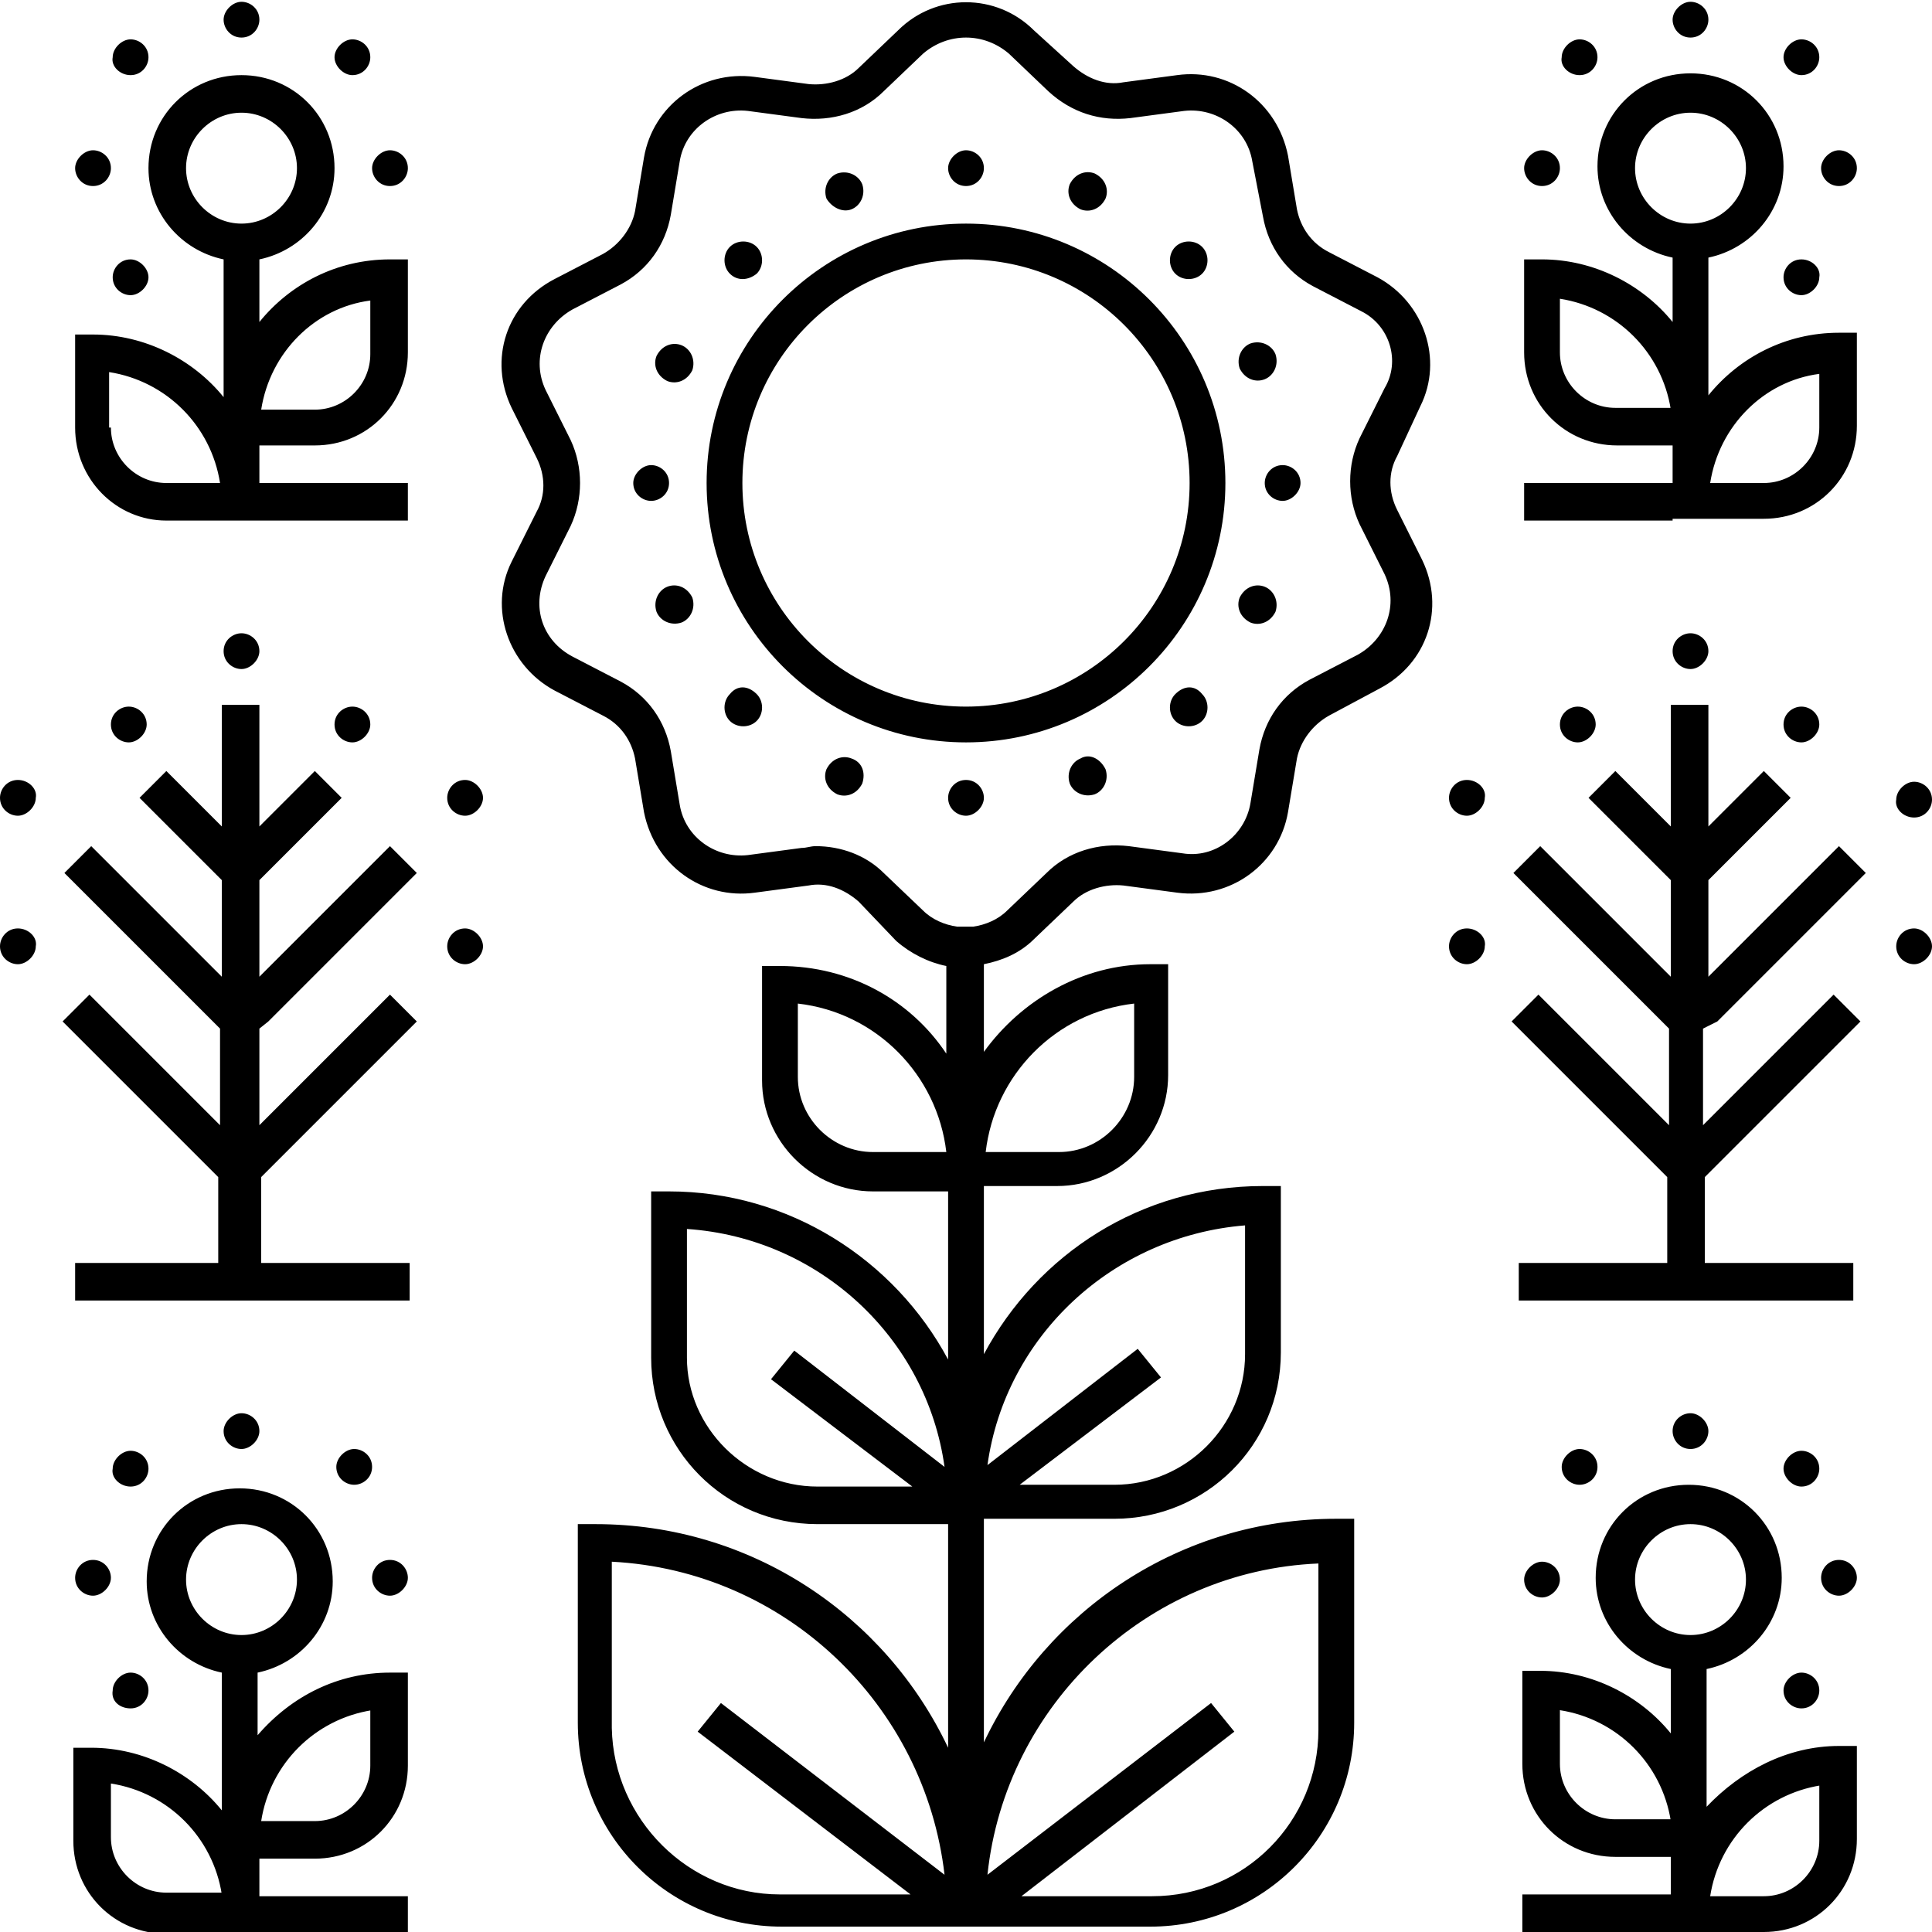 <svg id="Layer_1" xmlns="http://www.w3.org/2000/svg" viewBox="0 0 108 108"><path d="M94.5 81c-.6 0-1-.5-1-1 0-.6.5-1 1-1s1 .5 1 1-.4 1-1 1zm6.2 2.1c.6 0 1-.5 1-1 0-.6-.5-1-1-1s-1 .5-1 1 .5 1 1 1zm2.1 4.1c-.6 0-1 .5-1 1 0 .6.5 1 1 1s1-.5 1-1-.4-1-1-1zm-15.6 1.1c0-.6-.5-1-1-1s-1 .5-1 1c0 .6.5 1 1 1s1-.5 1-1zm13.5 7.2c.6 0 1-.5 1-1 0-.6-.5-1-1-1s-1 .5-1 1c0 .6.5 1 1 1zM89.3 82c0-.6-.5-1-1-1s-1 .5-1 1c0 .6.5 1 1 1s1-.4 1-1zm13.5 15.6h1v5.2c0 2.9-2.3 5.2-5.2 5.2H85.1v-2.1h8.3v-2.1h-3.1c-2.9 0-5.2-2.3-5.2-5.2v-5.2h1c2.9 0 5.6 1.4 7.3 3.5v-3.6c-2.4-.5-4.2-2.6-4.2-5.1 0-2.9 2.3-5.2 5.2-5.2s5.2 2.3 5.2 5.2c0 2.5-1.8 4.6-4.2 5.1v7.7c1.9-2 4.5-3.4 7.4-3.4zm-9.4 4.2c-.5-3.2-3-5.7-6.2-6.2v3c0 1.7 1.4 3.1 3.1 3.1h3.1zm1.1-10.4c1.7 0 3.1-1.4 3.1-3.1s-1.4-3.1-3.1-3.1-3.1 1.4-3.1 3.1 1.4 3.1 3.1 3.1zm7.3 8.4c-3.2.5-5.7 3-6.2 6.2h3c1.7 0 3.1-1.4 3.1-3.1v-3.1zM68.5 27c0 8-6.5 14.5-14.5 14.5S39.5 35 39.5 27 46 12.5 54 12.5 68.5 19 68.5 27zm-2 0c0-6.9-5.6-12.5-12.5-12.5S41.5 20.1 41.5 27 47.1 39.5 54 39.5 66.5 33.9 66.5 27zm11.6-1.5c-.5.9-.5 2 0 3l1.4 2.8c1.3 2.7.3 5.8-2.4 7.2L74.3 40c-.9.5-1.6 1.4-1.8 2.4l-.5 3c-.5 2.9-3.2 4.9-6.2 4.5l-3-.4c-1-.1-2.1.2-2.8.9l-2.2 2.1c-.8.8-1.8 1.2-2.8 1.4v4.9c2.1-2.9 5.5-4.9 9.3-4.9h1v6.2c0 3.4-2.8 6.2-6.2 6.2H55v9.4c3-5.6 8.8-9.4 15.6-9.4h1v9.3c0 5.2-4.2 9.3-9.3 9.3H55v12.5c3.5-7.4 11-12.5 19.7-12.5h1v11.4c0 6.3-5.1 11.4-11.4 11.4H43.7c-6.3 0-11.4-5.1-11.4-11.4V85.2h1c8.7 0 16.2 5.1 19.7 12.5V85.2h-7.3c-5.2 0-9.3-4.2-9.3-9.3v-9.3h1c6.7 0 12.6 3.8 15.6 9.4v-9.4h-4.2c-3.4 0-6.2-2.8-6.2-6.2V54h1c3.9 0 7.3 1.9 9.3 4.9V54c-1-.2-2-.7-2.8-1.4L48 50.4c-.8-.7-1.8-1.1-2.8-.9l-3 .4c-2.9.4-5.6-1.5-6.2-4.5l-.5-3c-.2-1-.8-1.9-1.8-2.4L31 38.6c-2.6-1.4-3.7-4.6-2.4-7.2l1.4-2.8c.5-.9.5-2 0-3l-1.4-2.8c-1.3-2.7-.3-5.8 2.4-7.2l2.7-1.4c.9-.5 1.6-1.4 1.8-2.4l.5-3c.5-2.9 3.2-4.9 6.2-4.5l3 .4c1 .1 2.1-.2 2.8-.9l2.2-2.1c2.1-2.1 5.5-2.1 7.6 0l2.2 2c.8.7 1.8 1.1 2.8.9l3-.4c2.9-.4 5.6 1.5 6.2 4.5l.5 3c.2 1 .8 1.9 1.8 2.4l2.7 1.4c2.6 1.4 3.7 4.6 2.4 7.2l-1.3 2.8zM52.9 64.4c-.5-4.3-3.9-7.8-8.3-8.3v4.1c0 2.3 1.9 4.2 4.2 4.2h4.1zm-7.2 18.7H51l-7.9-6 1.3-1.6 8.4 6.5c-1-7.2-7-12.8-14.4-13.3v7.2c0 3.9 3.3 7.2 7.3 7.2zm-2.1 22.8h7.3L39 96.8l1.3-1.6 12.5 9.6c-1.1-9.5-8.9-17-18.6-17.5v9.3c.1 5.1 4.3 9.3 9.4 9.3zm11.6-1.1l12.5-9.6 1.3 1.6-11.9 9.2h7.3c5.2 0 9.3-4.2 9.3-9.3v-9.3c-9.6.4-17.5 7.9-18.5 17.4zm0-22.9l8.4-6.5 1.3 1.6-7.9 6h5.3c4 0 7.3-3.3 7.3-7.3v-7.2c-7.4.6-13.4 6.2-14.4 13.4zm-.1-17.5h4.1c2.3 0 4.2-1.9 4.2-4.2v-4.1c-4.4.5-7.8 4-8.3 8.3zm21-47L73.4 16c-1.5-.8-2.5-2.2-2.8-3.9L70 9c-.3-1.8-2-3-3.8-2.8l-3 .4c-1.7.2-3.3-.3-4.6-1.5L56.4 3C55 1.8 53 1.8 51.6 3l-2.2 2.1c-1.2 1.2-2.9 1.7-4.6 1.5l-3-.4C40 6 38.3 7.2 38 9l-.5 3c-.3 1.7-1.3 3.1-2.8 3.9L32 17.3c-1.6.9-2.3 2.8-1.5 4.5l1.4 2.8c.7 1.5.7 3.3 0 4.8l-1.4 2.8c-.8 1.7-.2 3.6 1.5 4.5l2.7 1.4c1.5.8 2.5 2.2 2.8 3.9l.5 3c.3 1.8 2 3 3.8 2.8l3-.4c.3 0 .5-.1.8-.1 1.4 0 2.8.5 3.8 1.5l2.2 2.1c.5.5 1.2.8 1.9.9h.9c.7-.1 1.4-.4 1.9-.9l2.2-2.1c1.2-1.2 2.9-1.7 4.6-1.5l3 .4c1.8.3 3.5-1 3.8-2.8l.5-3c.3-1.7 1.3-3.1 2.8-3.9l2.7-1.4c1.6-.9 2.3-2.8 1.5-4.5L76 29.3c-.7-1.5-.7-3.3 0-4.8l1.4-2.8c.9-1.5.3-3.5-1.3-4.3zM15 57.1l8.3-8.3-1.5-1.5-7.3 7.3v-5.4l.4-.4 4.2-4.2-1.5-1.5-3.1 3.1v-6.8h-2.1v6.8l-3.1-3.1-1.5 1.5 4.2 4.2.4.4v5.4l-7.3-7.3-1.5 1.5 8.3 8.3.4.4v5.4L5 55.6l-1.5 1.5 8.3 8.3.4.4v4.8h-8v2.1h18.7v-2.1h-8.3v-4.8l.4-.4 8.3-8.3-1.5-1.5-7.3 7.3v-5.4l.5-.4zM71.7 26c-.6 0-1 .5-1 1 0 .6.5 1 1 1s1-.5 1-1c0-.6-.5-1-1-1zm-34.3 1c0-.6-.5-1-1-1s-1 .5-1 1c0 .6.5 1 1 1s1-.4 1-1zM54 43.6c-.6 0-1 .5-1 1 0 .6.5 1 1 1s1-.5 1-1-.4-1-1-1zm0-33.2c.6 0 1-.5 1-1 0-.6-.5-1-1-1s-1 .5-1 1 .4 1 1 1zm16.7 10.8c.5-.2.8-.8.6-1.4-.2-.5-.8-.8-1.4-.6-.5.2-.8.8-.6 1.4.3.6.9.8 1.4.6zM37.3 32.8c-.5.2-.8.8-.6 1.4.2.5.8.8 1.4.6.5-.2.8-.8.6-1.4-.3-.6-.9-.8-1.4-.6zm23.1 9.6c-.5.2-.8.8-.6 1.4.2.5.8.8 1.4.6.5-.2.8-.8.6-1.4-.3-.6-.9-.9-1.4-.6zM47.6 11.7c.5-.2.8-.8.6-1.4-.2-.5-.8-.8-1.4-.6-.5.2-.8.8-.6 1.4.3.5.9.8 1.4.6zm19.6 3.6c.4-.4.4-1.1 0-1.5-.4-.4-1.1-.4-1.5 0s-.4 1.1 0 1.5 1.1.4 1.5 0zM40.8 38.8c-.4.4-.4 1.1 0 1.5.4.4 1.1.4 1.5 0 .4-.4.4-1.1 0-1.5-.5-.5-1.1-.5-1.5 0zm24.9 0c-.4.4-.4 1.1 0 1.5.4.4 1.1.4 1.5 0 .4-.4.4-1.1 0-1.5-.4-.5-1-.5-1.5 0zM42.3 15.3c.4-.4.4-1.1 0-1.5s-1.1-.4-1.5 0c-.4.4-.4 1.1 0 1.5.4.4 1 .4 1.5 0zm18.1-3.6c.5.2 1.1 0 1.4-.6.2-.5 0-1.1-.6-1.4-.5-.2-1.1 0-1.4.6-.2.5 0 1.1.6 1.4zM47.6 42.4c-.5-.2-1.1 0-1.4.6-.2.5 0 1.1.6 1.4.5.2 1.1 0 1.4-.6.2-.6 0-1.2-.6-1.4zm23.1-9.6c-.5-.2-1.1 0-1.4.6-.2.5 0 1.1.6 1.4.5.2 1.1 0 1.4-.6.2-.6-.1-1.2-.6-1.4zM38.1 19.3c-.5-.2-1.1 0-1.4.6-.2.5 0 1.1.6 1.4.5.2 1.1 0 1.4-.6.2-.6-.1-1.2-.6-1.4zM12.5 36.4c0 .6.5 1 1 1s1-.5 1-1c0-.6-.5-1-1-1s-1 .4-1 1zM1 43.6c-.6 0-1 .5-1 1 0 .6.5 1 1 1s1-.5 1-1c.1-.5-.4-1-1-1zm5.2-3.1c0 .6.5 1 1 1s1-.5 1-1c0-.6-.5-1-1-1s-1 .4-1 1zM26 43.6c-.6 0-1 .5-1 1 0 .6.5 1 1 1s1-.5 1-1-.5-1-1-1zM1 51.9c-.6 0-1 .5-1 1 0 .6.5 1 1 1s1-.5 1-1c.1-.5-.4-1-1-1zm25 0c-.6 0-1 .5-1 1 0 .6.5 1 1 1s1-.5 1-1-.5-1-1-1zm-7.3-11.4c0 .6.5 1 1 1s1-.5 1-1c0-.6-.5-1-1-1s-1 .4-1 1zM96 57.1l8.3-8.3-1.5-1.5-7.3 7.3v-5.4l.4-.4 4.2-4.2-1.5-1.5-3.1 3.1v-6.8h-2.1v6.8l-3.1-3.1-1.5 1.5 4.2 4.2.4.4v5.4l-7.3-7.3-1.5 1.5 8.3 8.3.4.4v5.4L86 55.6l-1.5 1.5 8.3 8.3.4.4v4.8h-8.3v2.1h18.7v-2.1h-8.3v-4.8l.4-.4 8.3-8.3-1.5-1.5-7.3 7.3v-5.4l.8-.4zm-2.5-20.7c0 .6.5 1 1 1s1-.5 1-1c0-.6-.5-1-1-1s-1 .4-1 1zM82 43.6c-.6 0-1 .5-1 1 0 .6.5 1 1 1s1-.5 1-1c.1-.5-.4-1-1-1zm5.2-3.1c0 .6.5 1 1 1s1-.5 1-1c0-.6-.5-1-1-1s-1 .4-1 1zm19.8 5.2c.6 0 1-.5 1-1 0-.6-.5-1-1-1s-1 .5-1 1c-.1.5.4 1 1 1zm-25 6.2c-.6 0-1 .5-1 1 0 .6.5 1 1 1s1-.5 1-1c.1-.5-.4-1-1-1zm25 0c-.6 0-1 .5-1 1 0 .6.5 1 1 1s1-.5 1-1-.5-1-1-1zm-7.3-11.4c0 .6.5 1 1 1s1-.5 1-1c0-.6-.5-1-1-1s-1 .4-1 1zM94.5 2.1c.6 0 1-.5 1-1 0-.6-.5-1-1-1s-1 .5-1 1 .4 1 1 1zm6.2 2.1c.6 0 1-.5 1-1 0-.6-.5-1-1-1s-1 .5-1 1 .5 1 1 1zm2.1 6.2c.6 0 1-.5 1-1 0-.6-.5-1-1-1s-1 .5-1 1 .4 1 1 1zm-16.6 0c.6 0 1-.5 1-1 0-.6-.5-1-1-1s-1 .5-1 1 .4 1 1 1zm14.5 4.1c-.6 0-1 .5-1 1 0 .6.5 1 1 1s1-.5 1-1c.1-.5-.4-1-1-1zM88.3 4.2c.6 0 1-.5 1-1 0-.6-.5-1-1-1s-1 .5-1 1c-.1.5.4 1 1 1zm5.2 24.9h-8.3V27h8.3v-2.1h-3.1c-2.9 0-5.2-2.3-5.2-5.2v-5.2h1c2.9 0 5.6 1.4 7.3 3.5v-3.6c-2.4-.5-4.2-2.6-4.2-5.1 0-2.9 2.3-5.2 5.2-5.2s5.2 2.3 5.2 5.2c0 2.5-1.8 4.6-4.2 5.1v7.7c1.7-2.1 4.3-3.5 7.3-3.5h1v5.2c0 2.9-2.3 5.2-5.2 5.2h-5.1zm-.1-6.2c-.5-3.2-3-5.7-6.2-6.2v3c0 1.7 1.4 3.1 3.1 3.1h3.1zm2.2 4.1h3c1.7 0 3.1-1.4 3.1-3.1v-3c-3.1.4-5.6 2.9-6.1 6.1zm-1.1-14.5c1.7 0 3.1-1.4 3.1-3.1s-1.4-3.1-3.1-3.1-3.1 1.4-3.1 3.1 1.4 3.1 3.1 3.1zM14.5 80c0-.6-.5-1-1-1s-1 .5-1 1c0 .6.5 1 1 1s1-.5 1-1zm-7.2 3.1c.6 0 1-.5 1-1 0-.6-.5-1-1-1s-1 .5-1 1c-.1.5.4 1 1 1zm-2.1 4.1c-.6 0-1 .5-1 1 0 .6.5 1 1 1s1-.5 1-1-.4-1-1-1zm16.6 0c-.6 0-1 .5-1 1 0 .6.5 1 1 1s1-.5 1-1-.4-1-1-1zM7.3 95.5c.6 0 1-.5 1-1 0-.6-.5-1-1-1s-1 .5-1 1c-.1.6.4 1 1 1zM20.8 82c0-.6-.5-1-1-1s-1 .5-1 1c0 .6.5 1 1 1s1-.4 1-1zm1 11.5h1v5.2c0 2.9-2.3 5.2-5.2 5.2h-3.1v2.1h8.3v2.1H9.3c-2.9 0-5.2-2.3-5.2-5.2v-5.2h1c2.9 0 5.6 1.4 7.3 3.5v-7.7c-2.4-.5-4.2-2.6-4.2-5.1 0-2.9 2.3-5.2 5.2-5.2s5.2 2.3 5.2 5.2c0 2.5-1.8 4.6-4.2 5.1V97c1.9-2.2 4.5-3.5 7.4-3.5zm-9.4 12.4c-.5-3.2-3-5.7-6.2-6.2v3c0 1.7 1.4 3.1 3.1 3.1h3.1zm1.1-14.5c1.7 0 3.1-1.4 3.1-3.1s-1.4-3.1-3.1-3.1-3.1 1.4-3.1 3.1 1.4 3.1 3.1 3.1zm7.3 4.2c-3.2.5-5.7 3-6.2 6.2h3c1.7 0 3.1-1.4 3.1-3.1v-3.1zM13.5 2.1c.6 0 1-.5 1-1 0-.6-.5-1-1-1s-1 .5-1 1 .4 1 1 1zM7.3 4.2c.6 0 1-.5 1-1 0-.6-.5-1-1-1s-1 .5-1 1c-.1.5.4 1 1 1zm-2.1 6.2c.6 0 1-.5 1-1 0-.6-.5-1-1-1s-1 .5-1 1 .4 1 1 1zm16.6 0c.6 0 1-.5 1-1 0-.6-.5-1-1-1s-1 .5-1 1 .4 1 1 1zM7.3 14.5c-.6 0-1 .5-1 1 0 .6.5 1 1 1s1-.5 1-1-.5-1-1-1zM19.7 4.2c.6 0 1-.5 1-1 0-.6-.5-1-1-1s-1 .5-1 1 .5 1 1 1zM4.2 23.9v-5.2h1c2.9 0 5.6 1.4 7.3 3.5v-7.7c-2.4-.5-4.2-2.6-4.2-5.1 0-2.9 2.3-5.2 5.2-5.2s5.2 2.3 5.2 5.2c0 2.5-1.8 4.6-4.2 5.1V18c1.7-2.1 4.3-3.5 7.3-3.5h1v5.2c0 2.9-2.3 5.2-5.2 5.2h-3.1V27h8.3v2.1H9.3c-2.8 0-5.1-2.3-5.1-5.2zm10.4-1h3c1.7 0 3.1-1.4 3.1-3.1v-3c-3.1.4-5.6 2.9-6.1 6.1zm-1.1-10.4c1.7 0 3.1-1.4 3.1-3.1s-1.4-3.1-3.1-3.1-3.1 1.4-3.1 3.1 1.4 3.1 3.1 3.1zM6.2 23.9c0 1.7 1.4 3.1 3.1 3.1h3c-.5-3.2-3-5.7-6.2-6.2v3.1z"/></svg>